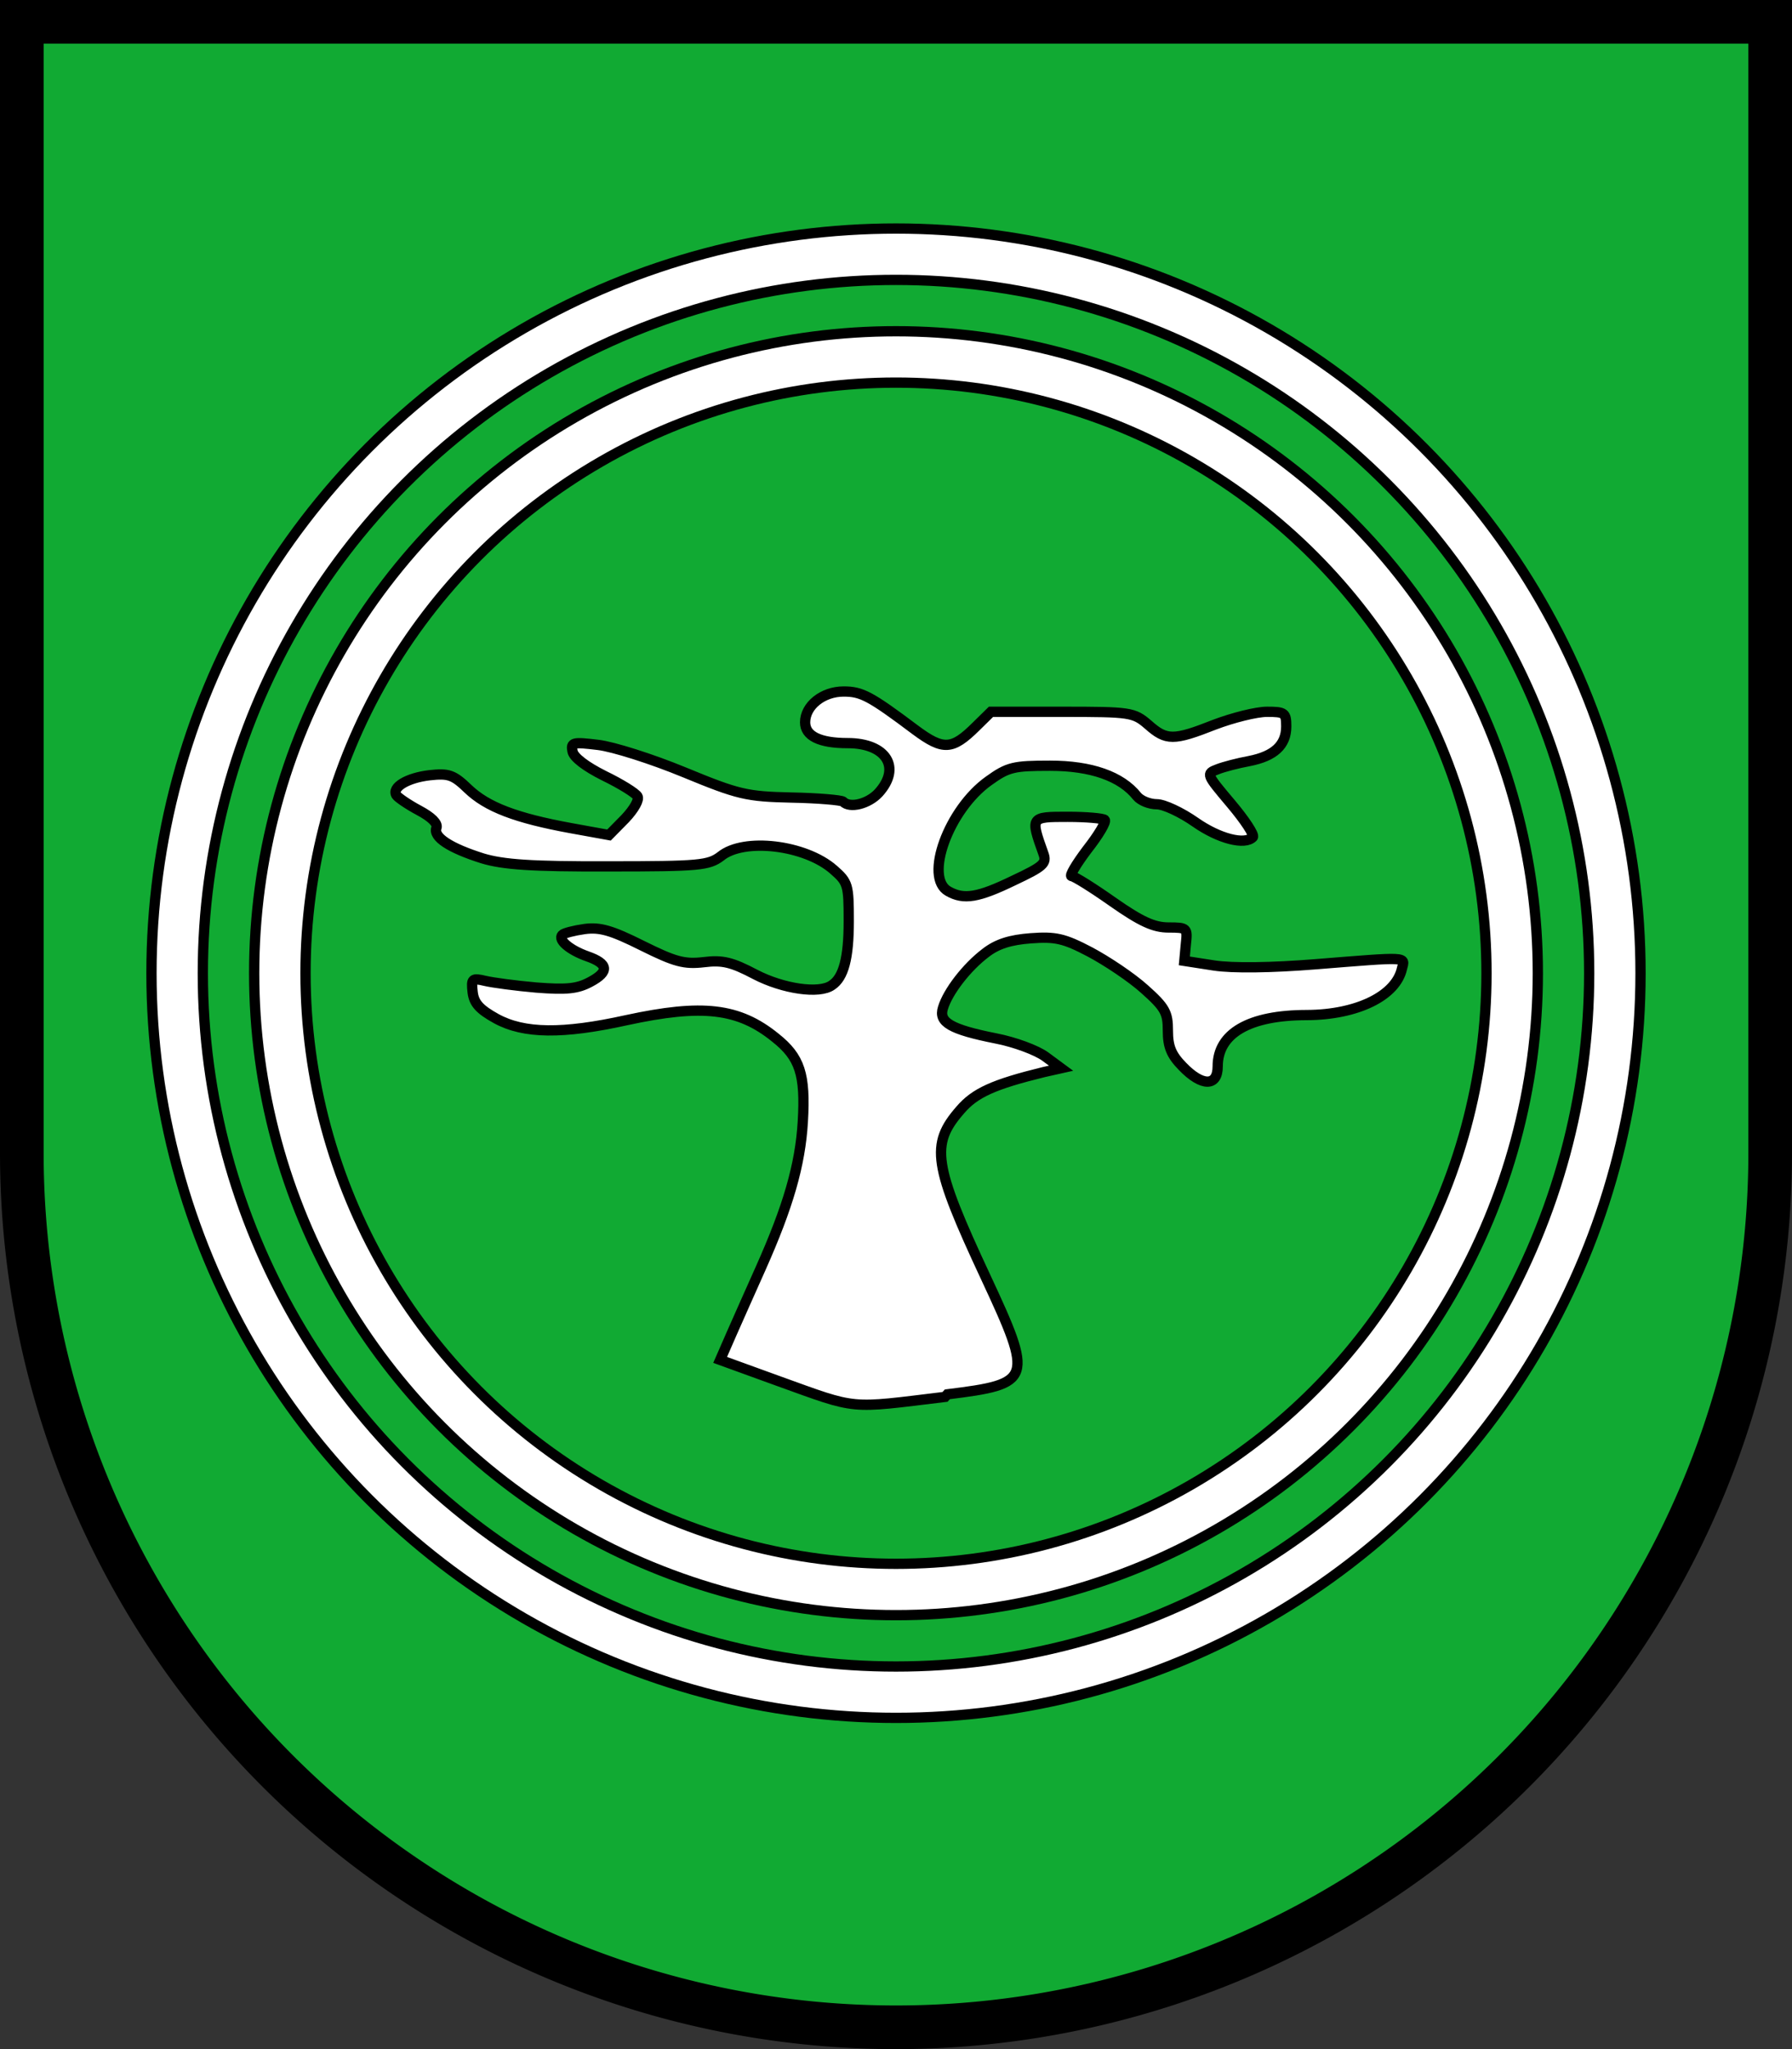 <?xml version="1.0" encoding="UTF-8" standalone="no"?>
<svg
   width="698"
   height="798"
   version="1.1"
   id="svg18"
   sodipodi:docname="Wappen_der_Gemeinde_Dohren.svg"
   inkscape:version="1.2.2 (732a01da63, 2022-12-09)"
   xmlns:inkscape="http://www.inkscape.org/namespaces/inkscape"
   xmlns:sodipodi="http://sodipodi.sourceforge.net/DTD/sodipodi-0.dtd"
   xmlns="http://www.w3.org/2000/svg"
   xmlns:svg="http://www.w3.org/2000/svg">
  <rect width="100%" height="100%" fill="#333333" stroke="none"/>
  <defs
     id="defs22" />
  <sodipodi:namedview
     id="namedview20"
     pagecolor="#ffffff"
     bordercolor="#666666"
     borderopacity="1.0"
     inkscape:showpageshadow="2"
     inkscape:pageopacity="0.0"
     inkscape:pagecheckerboard="0"
     inkscape:deskcolor="#d1d1d1"
     showgrid="false"
     inkscape:zoom="0.67077673"
     inkscape:cx="349.59471"
     inkscape:cy="400.28222"
     inkscape:current-layer="svg18" />
  <path
     d="m 0,0 v 449 a 349,349 0 0 0 698,0 V 0 Z"
     id="path2" />
  <path
     d="m 17,17 v 432 a 332,332 0 0 0 664,0 V 17 Z"
     fill="#11aa33"
     id="path4" />
  <g
     stroke="#000000"
     stroke-width="4"
     id="g16"
     transform="translate(-1,-1)">
    <circle
       cy="380"
       cx="350"
       r="290"
       fill="#ffffff"
       id="circle6" />
    <circle
       cy="380"
       cx="350"
       r="270"
       fill="#11aa33"
       id="circle8" />
    <circle
       cy="380"
       cx="350"
       r="250"
       fill="#ffffff"
       id="circle10" />
    <circle
       cy="380"
       cx="350"
       r="230"
       fill="#11aa33"
       id="circle12" />
    <path
       d="m 370,544 c 33,-4.1 33.7,-5.4 14.9,-45.7 -20.4,-43.7 -21.6,-51.6 -9.9,-65 5.7,-6.7 13,-10 32.6,-14.8 l 6.7,-1.5 -6.1,-4.5 c -3.4,-2.5 -12,-5.7 -19.3,-7.1 -17.6,-3.5 -22.4,-6.3 -20.6,-11.9 1.9,-6.3 9.2,-15.8 16.6,-21.4 4.5,-3.5 9.6,-5.1 17.6,-5.7 9.6,-0.7 12.9,0 23,5.3 6.6,3.5 16.2,9.9 21.3,14.5 8.1,7.2 9.1,9.2 9.1,16.2 0,6.2 1.3,9.4 5.7,13.9 7.6,7.9 13.7,7.9 13.7,0 0,-12.9 12.3,-20 34.8,-20 19.5,-0.1 34.7,-7.5 37,-18.2 1.2,-4.6 2.7,-4.5 -33.5,-1.6 -17.4,1.4 -32.5,1.6 -39.7,0.5 l -11.6,-1.8 0.6,-6.5 c 0.7,-6.3 0.5,-6.5 -6.7,-6.5 -5.8,0 -10.8,-2.3 -21.8,-10 -7.8,-5.5 -15,-10 -16,-10 -1,0 1.8,-4.7 6.1,-10.4 4.4,-5.6 7.5,-10.8 6.8,-11.5 -0.6,-0.6 -7.1,-1.2 -14.4,-1.2 -14.6,0 -14.6,0 -9.5,14.3 1.4,3.8 0.1,5 -11.6,10.5 -13.8,6.7 -19.4,7.6 -25.4,4.2 -9.6,-5.3 0.1,-31.9 15.7,-43 7.5,-5.4 9.7,-5.9 23.9,-5.9 16,0 27.7,4.1 33.9,11.9 1.4,1.7 4.8,3.1 7.7,3.1 2.8,0 9.6,3.2 15,7 9.3,6.5 19.3,9 22.4,5.8 0.7,-0.8 -3.1,-6.6 -8.5,-13 -9.7,-11.5 -9.8,-11.7 -5.3,-13.4 2.5,-1 8,-2.4 12.3,-3.2 9.8,-1.9 14.5,-6.2 14.5,-13.5 0,-5.3 -0.6,-5.7 -7.5,-5.7 -4.1,0 -13.3,2.3 -20.4,5 -16,6.3 -18.8,6.3 -25.9,0 -5.6,-4.8 -6.8,-5 -33.5,-5 H 387 l -5.9,5.8 c -9.2,9.1 -12.7,9.3 -23.5,1.3 -17.7,-13.3 -21,-15 -28,-15 -8.1,0 -15,5.5 -15,12 0,5.3 5.6,8.1 16.6,8.1 15,0 21,9.5 12,19.4 -4,4.3 -11.2,6.1 -13.8,3.4 -0.6,-0.6 -9.7,-1.4 -20,-1.6 -17.6,-0.4 -20.7,-1.1 -41.8,-9.8 -12.6,-5.2 -27.7,-10 -33.6,-10.7 -9.9,-1.2 -10.7,-1 -10,2.5 0.4,2.3 5.1,5.9 12.3,9.5 6.4,3.1 12.2,6.7 13,8 0.8,1.3 -1.3,5 -4.8,8.7 l -6.3,6.4 -14.9,-2.7 c -21.3,-3.9 -32.6,-8.2 -40,-15.3 -5.7,-5.5 -7.6,-6.1 -14.9,-5.3 -8.7,1 -14.9,4.7 -13,7.8 0.6,0.9 4.5,3.6 8.8,5.9 4.9,2.6 7.4,5.1 6.8,6.8 -1.4,3.6 5.3,7.9 18,11.9 8,2.4 19,3.2 49,3.1 35.6,0 39,-0.4 43.7,-3.9 9,-7.4 33,-4.5 44,5.2 5.6,4.9 5.9,5.9 5.9,20 0,14.4 -2,22 -6.6,25 -4.9,3.5 -19,1.4 -29.8,-4.2 -9.1,-4.8 -12.8,-5.7 -20,-4.8 -7.7,0.9 -11.3,-0.1 -24,-6.4 -12,-6 -16.5,-7.3 -22.5,-6.5 -4.2,0.6 -8.1,1.6 -8.7,2.3 -1.8,1.9 2.9,5.9 9.7,8.3 8.3,2.9 8.7,6 1.2,10 -5,2.7 -9.3,3.1 -20.9,2.2 -8.1,-0.7 -17,-1.9 -20,-2.6 -5.1,-1.2 -5.5,-0.9 -4.9,4.4 0.5,4.3 2.7,6.7 9.2,10.3 10.8,5.9 25.8,6.1 50.7,0.6 29.6,-6.4 43.7,-4.8 58,6.8 9.6,7.6 11.8,14.3 10.7,32.8 -1,16.8 -5.7,33 -16.4,57 -3.7,8.3 -8.8,19.7 -11.3,25.4 l -4.5,10.3 22.6,8.2 c 31.4,11.3 27,10.8 65,6.2 z"
       fill="#ffffff"
       id="path14" />
  </g>
</svg>
